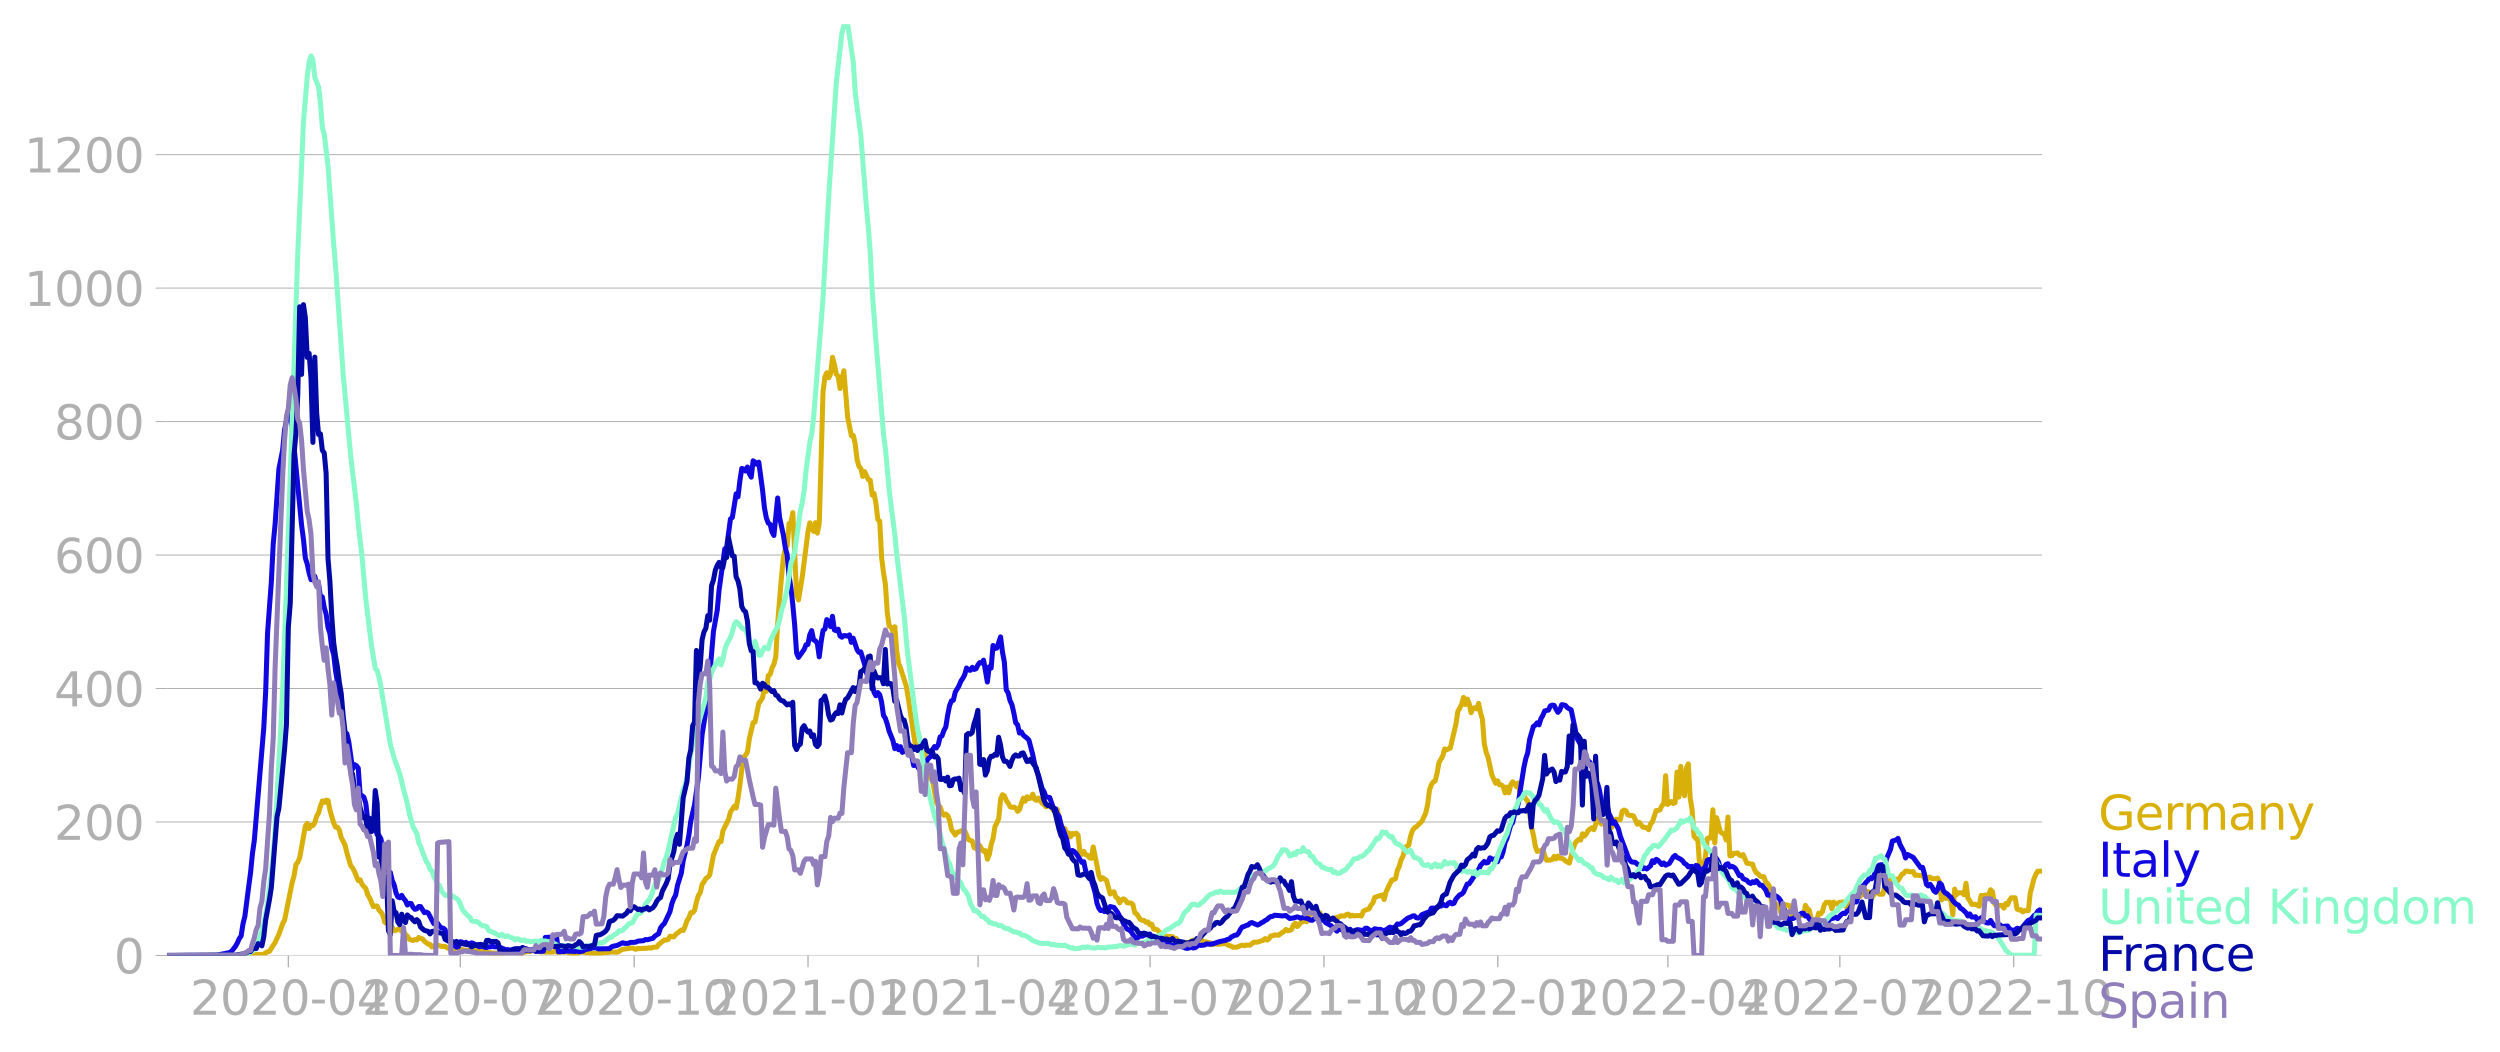 <svg xmlns:xlink="http://www.w3.org/1999/xlink" width="992.186" height="417.451" viewBox="0 0 744.14 313.088" xmlns="http://www.w3.org/2000/svg"><defs><style>*{stroke-linejoin:round;stroke-linecap:butt}</style></defs><g id="figure_1"><path d="M0 313.088h744.14V0H0v313.088z" style="fill:none" id="patch_1"/><g id="axes_1"><path d="M49.83 284.4h558V7.2h-558v277.2z" style="fill:none" id="patch_2"/><g id="matplotlib.axis_1"><g id="xtick_1"><g id="line2d_1"><defs><path id="m0b18e87fc1" d="M0 0v3.5" style="stroke:#b0b0b0;stroke-width:.4"/></defs><use xlink:href="#m0b18e87fc1" x="85.83" y="284.4" style="fill:#b0b0b0;stroke:#b0b0b0;stroke-width:.4"/></g><g style="fill:#b0b0b0" transform="matrix(.14 0 0 -.14 56.582 302.038)" id="text_1"><defs><path id="DejaVuSans-32" d="M1228 531h2203V0H469v531q359 372 979 998 621 627 780 809 303 340 423 576 121 236 121 464 0 372-261 606-261 235-680 235-297 0-627-103-329-103-704-313v638q381 153 712 231 332 78 607 78 725 0 1156-363 431-362 431-968 0-288-108-546-107-257-392-607-78-91-497-524-418-433-1181-1211z" transform="scale(.016)"/><path id="DejaVuSans-30" d="M2034 4250q-487 0-733-480-245-479-245-1442 0-959 245-1439 246-480 733-480 491 0 736 480 246 480 246 1439 0 963-246 1442-245 480-736 480zm0 500q785 0 1199-621 414-620 414-1801 0-1178-414-1799Q2819-91 2034-91q-784 0-1198 620-414 621-414 1799 0 1181 414 1801 414 621 1198 621z" transform="scale(.016)"/><path id="DejaVuSans-2d" d="M313 2009h1684v-512H313v512z" transform="scale(.016)"/><path id="DejaVuSans-34" d="M2419 4116 825 1625h1594v2491zm-166 550h794V1625h666v-525h-666V0h-628v1100H313v609l1940 2957z" transform="scale(.016)"/></defs><use xlink:href="#DejaVuSans-32"/><use xlink:href="#DejaVuSans-30" x="63.623"/><use xlink:href="#DejaVuSans-32" x="127.246"/><use xlink:href="#DejaVuSans-30" x="190.869"/><use xlink:href="#DejaVuSans-2d" x="254.492"/><use xlink:href="#DejaVuSans-30" x="290.576"/><use xlink:href="#DejaVuSans-34" x="354.199"/></g></g><g id="xtick_2"><use xlink:href="#m0b18e87fc1" x="137.018" y="284.4" style="fill:#b0b0b0;stroke:#b0b0b0;stroke-width:.4" id="line2d_2"/><g style="fill:#b0b0b0" transform="matrix(.14 0 0 -.14 107.77 302.038)" id="text_2"><defs><path id="DejaVuSans-37" d="M525 4666h3000v-269L1831 0h-659l1594 4134H525v532z" transform="scale(.016)"/></defs><use xlink:href="#DejaVuSans-32"/><use xlink:href="#DejaVuSans-30" x="63.623"/><use xlink:href="#DejaVuSans-32" x="127.246"/><use xlink:href="#DejaVuSans-30" x="190.869"/><use xlink:href="#DejaVuSans-2d" x="254.492"/><use xlink:href="#DejaVuSans-30" x="290.576"/><use xlink:href="#DejaVuSans-37" x="354.199"/></g></g><g id="xtick_3"><use xlink:href="#m0b18e87fc1" x="188.768" y="284.4" style="fill:#b0b0b0;stroke:#b0b0b0;stroke-width:.4" id="line2d_3"/><g style="fill:#b0b0b0" transform="matrix(.14 0 0 -.14 159.52 302.038)" id="text_3"><defs><path id="DejaVuSans-31" d="M794 531h1031v3560L703 3866v575l1116 225h631V531h1031V0H794v531z" transform="scale(.016)"/></defs><use xlink:href="#DejaVuSans-32"/><use xlink:href="#DejaVuSans-30" x="63.623"/><use xlink:href="#DejaVuSans-32" x="127.246"/><use xlink:href="#DejaVuSans-30" x="190.869"/><use xlink:href="#DejaVuSans-2d" x="254.492"/><use xlink:href="#DejaVuSans-31" x="290.576"/><use xlink:href="#DejaVuSans-30" x="354.199"/></g></g><g id="xtick_4"><use xlink:href="#m0b18e87fc1" x="240.518" y="284.4" style="fill:#b0b0b0;stroke:#b0b0b0;stroke-width:.4" id="line2d_4"/><g style="fill:#b0b0b0" transform="matrix(.14 0 0 -.14 211.27 302.038)" id="text_4"><use xlink:href="#DejaVuSans-32"/><use xlink:href="#DejaVuSans-30" x="63.623"/><use xlink:href="#DejaVuSans-32" x="127.246"/><use xlink:href="#DejaVuSans-31" x="190.869"/><use xlink:href="#DejaVuSans-2d" x="254.492"/><use xlink:href="#DejaVuSans-30" x="290.576"/><use xlink:href="#DejaVuSans-31" x="354.199"/></g></g><g id="xtick_5"><use xlink:href="#m0b18e87fc1" x="291.142" y="284.4" style="fill:#b0b0b0;stroke:#b0b0b0;stroke-width:.4" id="line2d_5"/><g style="fill:#b0b0b0" transform="matrix(.14 0 0 -.14 261.895 302.038)" id="text_5"><use xlink:href="#DejaVuSans-32"/><use xlink:href="#DejaVuSans-30" x="63.623"/><use xlink:href="#DejaVuSans-32" x="127.246"/><use xlink:href="#DejaVuSans-31" x="190.869"/><use xlink:href="#DejaVuSans-2d" x="254.492"/><use xlink:href="#DejaVuSans-30" x="290.576"/><use xlink:href="#DejaVuSans-34" x="354.199"/></g></g><g id="xtick_6"><use xlink:href="#m0b18e87fc1" x="342.33" y="284.4" style="fill:#b0b0b0;stroke:#b0b0b0;stroke-width:.4" id="line2d_6"/><g style="fill:#b0b0b0" transform="matrix(.14 0 0 -.14 313.082 302.038)" id="text_6"><use xlink:href="#DejaVuSans-32"/><use xlink:href="#DejaVuSans-30" x="63.623"/><use xlink:href="#DejaVuSans-32" x="127.246"/><use xlink:href="#DejaVuSans-31" x="190.869"/><use xlink:href="#DejaVuSans-2d" x="254.492"/><use xlink:href="#DejaVuSans-30" x="290.576"/><use xlink:href="#DejaVuSans-37" x="354.199"/></g></g><g id="xtick_7"><use xlink:href="#m0b18e87fc1" x="394.08" y="284.4" style="fill:#b0b0b0;stroke:#b0b0b0;stroke-width:.4" id="line2d_7"/><g style="fill:#b0b0b0" transform="matrix(.14 0 0 -.14 364.832 302.038)" id="text_7"><use xlink:href="#DejaVuSans-32"/><use xlink:href="#DejaVuSans-30" x="63.623"/><use xlink:href="#DejaVuSans-32" x="127.246"/><use xlink:href="#DejaVuSans-31" x="190.869"/><use xlink:href="#DejaVuSans-2d" x="254.492"/><use xlink:href="#DejaVuSans-31" x="290.576"/><use xlink:href="#DejaVuSans-30" x="354.199"/></g></g><g id="xtick_8"><use xlink:href="#m0b18e87fc1" x="445.83" y="284.4" style="fill:#b0b0b0;stroke:#b0b0b0;stroke-width:.4" id="line2d_8"/><g style="fill:#b0b0b0" transform="matrix(.14 0 0 -.14 416.582 302.038)" id="text_8"><use xlink:href="#DejaVuSans-32"/><use xlink:href="#DejaVuSans-30" x="63.623"/><use xlink:href="#DejaVuSans-32" x="127.246"/><use xlink:href="#DejaVuSans-32" x="190.869"/><use xlink:href="#DejaVuSans-2d" x="254.492"/><use xlink:href="#DejaVuSans-30" x="290.576"/><use xlink:href="#DejaVuSans-31" x="354.199"/></g></g><g id="xtick_9"><use xlink:href="#m0b18e87fc1" x="496.455" y="284.4" style="fill:#b0b0b0;stroke:#b0b0b0;stroke-width:.4" id="line2d_9"/><g style="fill:#b0b0b0" transform="matrix(.14 0 0 -.14 467.207 302.038)" id="text_9"><use xlink:href="#DejaVuSans-32"/><use xlink:href="#DejaVuSans-30" x="63.623"/><use xlink:href="#DejaVuSans-32" x="127.246"/><use xlink:href="#DejaVuSans-32" x="190.869"/><use xlink:href="#DejaVuSans-2d" x="254.492"/><use xlink:href="#DejaVuSans-30" x="290.576"/><use xlink:href="#DejaVuSans-34" x="354.199"/></g></g><g id="xtick_10"><use xlink:href="#m0b18e87fc1" x="547.643" y="284.4" style="fill:#b0b0b0;stroke:#b0b0b0;stroke-width:.4" id="line2d_10"/><g style="fill:#b0b0b0" transform="matrix(.14 0 0 -.14 518.395 302.038)" id="text_10"><use xlink:href="#DejaVuSans-32"/><use xlink:href="#DejaVuSans-30" x="63.623"/><use xlink:href="#DejaVuSans-32" x="127.246"/><use xlink:href="#DejaVuSans-32" x="190.869"/><use xlink:href="#DejaVuSans-2d" x="254.492"/><use xlink:href="#DejaVuSans-30" x="290.576"/><use xlink:href="#DejaVuSans-37" x="354.199"/></g></g><g id="xtick_11"><use xlink:href="#m0b18e87fc1" x="599.393" y="284.4" style="fill:#b0b0b0;stroke:#b0b0b0;stroke-width:.4" id="line2d_11"/><g style="fill:#b0b0b0" transform="matrix(.14 0 0 -.14 570.145 302.038)" id="text_11"><use xlink:href="#DejaVuSans-32"/><use xlink:href="#DejaVuSans-30" x="63.623"/><use xlink:href="#DejaVuSans-32" x="127.246"/><use xlink:href="#DejaVuSans-32" x="190.869"/><use xlink:href="#DejaVuSans-2d" x="254.492"/><use xlink:href="#DejaVuSans-31" x="290.576"/><use xlink:href="#DejaVuSans-30" x="354.199"/></g></g></g><g id="matplotlib.axis_2"><g id="ytick_1"><path d="M49.83 284.4h558" clip-path="url(#pbab578c28c)" style="fill:none;stroke:#b0b0b0;stroke-width:.3;stroke-linecap:square" id="line2d_12"/><g id="line2d_13"><defs><path id="m3629bd9891" d="M0 0h-3.5" style="stroke:#b0b0b0;stroke-width:.3"/></defs><use xlink:href="#m3629bd9891" x="49.83" y="284.4" style="fill:#b0b0b0;stroke:#b0b0b0;stroke-width:.3"/></g><use xlink:href="#DejaVuSans-30" style="fill:#b0b0b0" transform="matrix(.14 0 0 -.14 33.922 289.719)" id="text_12"/></g><g id="ytick_2"><path d="M49.83 244.67h558" clip-path="url(#pbab578c28c)" style="fill:none;stroke:#b0b0b0;stroke-width:.3;stroke-linecap:square" id="line2d_14"/><use xlink:href="#m3629bd9891" x="49.83" y="244.67" style="fill:#b0b0b0;stroke:#b0b0b0;stroke-width:.3" id="line2d_15"/><g style="fill:#b0b0b0" transform="matrix(.14 0 0 -.14 16.108 249.99)" id="text_13"><use xlink:href="#DejaVuSans-32"/><use xlink:href="#DejaVuSans-30" x="63.623"/><use xlink:href="#DejaVuSans-30" x="127.246"/></g></g><g id="ytick_3"><path d="M49.83 204.94h558" clip-path="url(#pbab578c28c)" style="fill:none;stroke:#b0b0b0;stroke-width:.3;stroke-linecap:square" id="line2d_16"/><use xlink:href="#m3629bd9891" x="49.83" y="204.941" style="fill:#b0b0b0;stroke:#b0b0b0;stroke-width:.3" id="line2d_17"/><g style="fill:#b0b0b0" transform="matrix(.14 0 0 -.14 16.108 210.26)" id="text_14"><use xlink:href="#DejaVuSans-34"/><use xlink:href="#DejaVuSans-30" x="63.623"/><use xlink:href="#DejaVuSans-30" x="127.246"/></g></g><g id="ytick_4"><path d="M49.83 165.21h558" clip-path="url(#pbab578c28c)" style="fill:none;stroke:#b0b0b0;stroke-width:.3;stroke-linecap:square" id="line2d_18"/><use xlink:href="#m3629bd9891" x="49.83" y="165.211" style="fill:#b0b0b0;stroke:#b0b0b0;stroke-width:.3" id="line2d_19"/><g style="fill:#b0b0b0" transform="matrix(.14 0 0 -.14 16.108 170.53)" id="text_15"><defs><path id="DejaVuSans-36" d="M2113 2584q-425 0-674-291-248-290-248-796 0-503 248-796 249-292 674-292t673 292q248 293 248 796 0 506-248 796-248 291-673 291zm1253 1979v-575q-238 112-480 171-242 60-480 60-625 0-955-422-329-422-376-1275 184 272 462 417 279 145 613 145 703 0 1111-427 408-426 408-1160 0-719-425-1154Q2819-91 2113-91q-810 0-1238 620-428 621-428 1799 0 1106 525 1764t1409 658q238 0 480-47t505-140z" transform="scale(.016)"/></defs><use xlink:href="#DejaVuSans-36"/><use xlink:href="#DejaVuSans-30" x="63.623"/><use xlink:href="#DejaVuSans-30" x="127.246"/></g></g><g id="ytick_5"><path d="M49.83 125.481h558" clip-path="url(#pbab578c28c)" style="fill:none;stroke:#b0b0b0;stroke-width:.3;stroke-linecap:square" id="line2d_20"/><use xlink:href="#m3629bd9891" x="49.83" y="125.481" style="fill:#b0b0b0;stroke:#b0b0b0;stroke-width:.3" id="line2d_21"/><g style="fill:#b0b0b0" transform="matrix(.14 0 0 -.14 16.108 130.8)" id="text_16"><defs><path id="DejaVuSans-38" d="M2034 2216q-450 0-708-241-257-241-257-662 0-422 257-663 258-241 708-241t709 242q260 243 260 662 0 421-258 662-257 241-711 241zm-631 268q-406 100-633 378-226 279-226 679 0 559 398 884 399 325 1092 325 697 0 1094-325t397-884q0-400-227-679-226-278-629-378 456-106 710-416 255-309 255-755 0-679-414-1042Q2806-91 2034-91q-771 0-1186 362-414 363-414 1042 0 446 256 755 257 310 713 416zm-231 997q0-362 226-565 227-203 636-203 407 0 636 203 230 203 230 565 0 363-230 566-229 203-636 203-409 0-636-203-226-203-226-566z" transform="scale(.016)"/></defs><use xlink:href="#DejaVuSans-38"/><use xlink:href="#DejaVuSans-30" x="63.623"/><use xlink:href="#DejaVuSans-30" x="127.246"/></g></g><g id="ytick_6"><path d="M49.83 85.751h558" clip-path="url(#pbab578c28c)" style="fill:none;stroke:#b0b0b0;stroke-width:.3;stroke-linecap:square" id="line2d_22"/><use xlink:href="#m3629bd9891" x="49.83" y="85.751" style="fill:#b0b0b0;stroke:#b0b0b0;stroke-width:.3" id="line2d_23"/><g style="fill:#b0b0b0" transform="matrix(.14 0 0 -.14 7.2 91.07)" id="text_17"><use xlink:href="#DejaVuSans-31"/><use xlink:href="#DejaVuSans-30" x="63.623"/><use xlink:href="#DejaVuSans-30" x="127.246"/><use xlink:href="#DejaVuSans-30" x="190.869"/></g></g><g id="ytick_7"><path d="M49.83 46.022h558" clip-path="url(#pbab578c28c)" style="fill:none;stroke:#b0b0b0;stroke-width:.3;stroke-linecap:square" id="line2d_24"/><use xlink:href="#m3629bd9891" x="49.83" y="46.022" style="fill:#b0b0b0;stroke:#b0b0b0;stroke-width:.3" id="line2d_25"/><g style="fill:#b0b0b0" transform="matrix(.14 0 0 -.14 7.2 51.34)" id="text_18"><use xlink:href="#DejaVuSans-31"/><use xlink:href="#DejaVuSans-32" x="63.623"/><use xlink:href="#DejaVuSans-30" x="127.246"/><use xlink:href="#DejaVuSans-30" x="190.869"/></g></g></g><path d="m49.83 284.4 24.188-.085 2.812-.199 1.125.029.563-.17 1.124-.682.563-.113 1.688-2.668 1.124-2.412 1.126-3.178.562-.994 2.25-11.21.563-1.957.562-3.406.563-.737.562-1.277 1.688-9.422.562-.851.563 1.56.562-.964.563.085.562-.88.563-1.958.562-.937.563-2.015.562-1.56.563.454.562-.681.563.113.562 2.838 1.125 3.831.563 1.249h.562l.563.88.562 2.241 1.125 2.157.563 2.412 1.124 3.775.563.68.563 1.05 1.124 2.725.563-.255.563 1.362 1.124 1.248.563 1.817.563.964 1.124 2.611.563-.198.563.028.562 1.249.563.51.562.909.563 2.1.562.425.563.057.562.312.563.766.562 1.022.563-.142.562-.34.563.085.562.567.563-.028.562.965.563.51.562.909 1.125.369.563-.313.562.142.563-.738.562.313.563.113.562.681 1.125.88.563.057.562.794.563-.34h.562l.563-.227 1.125.397h1.125l1.125.681.562-.142.563.142 1.125-.142.562-.057 1.688.653h1.687l.563.114 3.375.085.562.113 1.125.398 2.813.227 1.687-.199.563-.17 3.937.142.563.198 1.687-.482 1.125-.057 1.125-.369 1.688.454.562.085.563-.17.562.17 1.688.029.562-.029.563-.17.562.199 2.813-.057 1.687.426.563-.114 1.125.029.562-.227.563-.086 4.5.454 1.125-.113.562-.028.563-.227 1.125.085.562-.17h1.688l.562.056.563-.199.562-.454.563-.227 2.812-.397 1.125.397.563-.283.562.085 1.125-.085.563.028 1.125-.199.562.114.563-.256 1.125-.056.562-.767 1.688-1.362.562.029.563-.17.562-.965 1.125.198.563-.71 1.687-1.333.563.142.562-1.306.563-1.674.562-.794.563-1.533h.562l.563-.71.562-2.525.563-1.873.562-.823.563-2.526.562-.766.563-.965.562-.397.563-.653 1.125-5.874 1.125-2.838.562-1.249.563.029.562-3.207 1.125-2.27.563-1.192.562-2.157 1.125-1.674.563.51.562-2.98.563-3.915.562-4.711.563-3.547.562-.568.563-.993.562-3.945 1.125-4.739.563-.17 1.125-5.704.562-.625.563-.993.562-2.923.563 1.107.562-4.71.563-.37.562-1.873.563-1.163.562-2.185.563-10.273 1.125-13.423.562-5.846.563-2.498.562-1.078.563-6.555.562-.284.563-2.952 1.125 24.491.562 1.504 1.125-6.896 1.688-13.338.562-2.724 1.125 2.554.563-2.61.562 3.12.563-3.007 1.125-39.22.562-4.341.563-1.164.562 1.504.563-1.163.562-4.938.563 2.128.562 2.923.563.568.562 3.66 1.125-5.278 1.125 13.764 1.125 5.59.563-.085.562 2.44.563 4.712.562 2.043.562.567.563 2.413.563-1.42 1.125 2.385.562.198.563 4.399.562-.454.563 2.98.562 4.767.563.482.562 10.784.563 4.598.562 3.405.563 8.485.562 3.916.563.37.562 1.191.563-1.334.562 7.18.563 3.746.562 1.362 1.688 5.335.562 3.207 1.688 11.38.562 3.434.563-.34.562.056.563 1.617.562.114.563.738.562 3.689 1.125 3.69.563.737 1.125 6.272.562 1.078.563.34.562 1.732.563.737.562-.369.563.483.562 1.447.563 2.668 1.125 1.646.562-.823.563-.085.562-.34h1.125l1.125 2.638 1.125.454.563 1.987.562-.029.563.767.562-1.39.563 1.05.562.623.563-.198.562 2.554.563-1.39.562-2.98.563-1.817.562-3.575.563-1.022.562-1.39.563-5.79.562-1.248.563.369.562 1.39.563.766.562 1.05.563.199.562-.085.563.312.562.965.563-.51.562-1.902.563-1.504.562.908.563-1.334.562.54.563-.143.562-1.163.563 1.532.562.284.563-.681 1.125 1.59.562.396.563.625.562-.17.563-.483 1.125 1.76.562.482.563-.795.562 2.668 1.125 3.32.563-.284.562 1.76.563-.454.562 1.163.563-1.021.562.198.563-.312.562.596.563 5.335.562.398.563-.909.562.965.563.199.562.738.563.198.562-3.405 1.125 5.505.563 3.009.562 1.163.563-.51 1.125.765 1.125 4.087.562-.454.563-.199.562 1.59.563.34.562 1.334.563-.852.562-.312.563.312.562.852 1.125.057.563.454.562 2.44.563.34 1.125 1.703.562.227.563.057.562.568.563-.142.562.851.563-.198.562 1.475.563.029.562.198.563.738.562.227.563.908.562.568.563-.54 1.687.142.563.568.562-.028.563.88.562.368 1.125.114.563-.227.562.255.563-.284.562-.454.563-.17 1.125-.085 1.125-.17.562.596 2.25.454.563.539 1.125-.256.562.17 1.688-.198h.562l1.125.568.563.142.562.368 1.125-.028 1.125-.482.563-.142.562.17.563-.17h1.125l1.125-.88h1.125l1.125-.397.562-.17.563-.511.562.454.563-.34.562-.88.563-.057.562-.256 1.125.085.563-.34.562-.483.563-.283.562-.596.563.369.562-.114.563-.255.562-1.362.563-.511.562.993.563-.51.562-.852.563-.029.562-.368.563.34 1.125-2.61.562.028.563.283.562.086.563-.568.562.113.563 1.363 1.125-.34.562.538.563.085.562.313.563-.256.562-.028.563-.37.562.03.563-.426 1.125.056.562-.454.563-.113.562.596.563-.284.562.199 1.125-.086h.563l.562.142.563-1.447.562-.312 1.125-.369.563-1.135.562-.624.563-1.675 1.687-.539.563-.17.562 1.334.563-2.27 1.687-3.52.563-.113.562-.284.563-2.497.562-1.192.563-1.987.562-1.05.563-2.44.562-.511.563-.284.562-2.724.563-1.646.562-.823.563-.284 1.687-1.674 1.125-2.412.563-2.47.562-4.426.563-1.561.562-.823.563-.312.562-2.242.563-3.15 1.125-1.987.562-2.128.563.284 1.125-.54 1.687-7.15.563-3.747 1.125-2.071.562-2.1.563 2.1.562-1.618.563 1.334.562 2.724.563-1.362.562-.085.563.312.562-1.617.563 2.752.562 1.902.563 7.293.562 2.61.563 1.42 1.125 5.278 1.125 2.526.562-.767.563 1.192.562.029.563.454.562 1.93.563-1.703.562 1.674.563-2.384.562-.88.563.455.562.965.563-1.079.562 3.604.563-.624 1.125 1.788.562.624 1.125 7.776.563 2.327.562 3.292.563 1.589.562-.199.563.057.562-.596.563 2.072.562 1.305 1.125-.085.563-.142.562-.937.563.738.562-.851.563.681h.562l.563.284.562.51 1.125.653 1.125-4.256.563-1.59.562-.737.563-.483.562.199.563-1.873.562.71.563-.653.562-1.079 1.125-.766.563.568 1.125-3.264.562.51.563 1.08.562-1.136.563.454.562-.057.563 2.015.562-.057.563-.68.562-1.845.563-.142.562.17h.563l.562-2.525.563-.37.562.228.563 1.192.562.17.563.028.562.142 1.125 2.44.563-.539 1.125 1.448.562.028.563.17.562.54.563-1.703.562-.624 1.125-3.378h.563l.562-.198.563-1.22.562-.54.563-8.4.562 8.542 1.125-.851.563.567.562-.255.563-9.081.562 7.435.563-9.138.562 7.265.563 1.476.562-8.202.563-1.277.562 10.16.563 3.462.562 7.946.563.653.562.056.563 8.003.562.37.563-.398.562-2.185.563-5.818.562-.312.563.142.562-8.429.563 9.876.562-7.52 1.125 4.257.563.397.562.17.563 1.816.562-6.839.563 11.522h.562l.563-.71h.562l.563-.142.562.625.563.284.562-.398 1.125 2.554 1.688.313.562 1.617.563.908.562.37.563.68.562.17.563-.028.562 1.59.563.453.562.823.563 4.229.562 1.333.563-.198.562-.029.563.653.562 1.901.563.142.562-2.525h.563l.562.227.563.056.562 3.803.563-1.532.562 1.163.563-.425.562-.114 1.125-.028.563-2.98.562.936.563.483.562 2.469.563.539 1.125.028.562-2.128.563.227.562-.71.563-2.014.562-.738h1.125l.563 1.958.562-2.015.563.426.562.17.563-.54 1.125-.084.562.312.563 1.504.562-.71.563-1.333 1.687-.17.563-1.788.562.51.563-1.05.562.454.563-.85h.562l.563.226.562 1.788 1.125-1.816.563.057.562.51h1.125l.563-2.412.562-1.277.563.568.562-1.135 1.125-.029.563-.198.562.454 1.125-1.817.563-.34.562-.681h.563l.562.198.563.029.562-.085.563 1.106.562-.056.563.113h1.125l.562.852.563.595.562-.88.563-.056.562.454h1.125l.563-.17.562 1.277.563 5.221.562-1.05.563.568h1.125l.562.766.563 4.172.562-7.69.563 1.645.562-.539h1.125l.563.568.562-3.406.563 4.37.562.823.563 1.079h1.125l1.125.567.562-3.206.563.056.562-.17h1.125l.563-1.59.562.54.563 3.519.562.681 1.125-.057h.563l.562.795.563-1.362.562.34.563-1.333.562-.738h1.125l.563 3.348.562.284.563-.085.562.653.563-.37h1.125l.562-5.25 1.125-4.256.563-1.362.562-.88h1.125" clip-path="url(#pbab578c28c)" style="fill:none;stroke:#d8b009;stroke-width:1.5;stroke-linecap:square" id="line2d_26"/><path d="m49.83 284.4 14.625-.085 3.938-.795.562-.397 1.125-1.419.563-1.022.562-1.277.563-.794.562-3.633.563-2.242 1.124-8.768.563-4.2.563-5.704.562-3.945 2.813-33.515.562-10.699.563-17.537 1.124-15.183.563-11.294.563-5.903 1.124-16.374 1.126-5.705.562-5.987.563-2.668 1.124-2.61.563 4.341 2.813 29.315.562 4.257.563 5.562.562 1.76.563 2.667.562 1.986.563.057.562-1.021.563 2.412.562-.142.563 3.888.562-.057.563 3.178.562 1.93.563 4.001.562 1.731.563 4.4.562 1.9.563 4.91.562 3.434.563 4.313.562 3.235 1.125 9.365.563-1.674.562 2.44 1.125 8.06.563-1.306.562.313.563.737.562 7.946.563.256.562.454.563 1.816.562 4.938.563.34.562.029.563 1.163.562.568.563 2.27.562.284.563.965 1.124 6.186.563.965.563 2.696.562.199.563 2.384.562 1.248.563 2.44.562 1.221.563.227.562-.71.563.909.562.652.563 1.306.562-.511.563.057.562 1.107.563.624.562-.142.563-.681h.562l1.125 1.816.563-.17.562.255 1.688 3.179.562-.37.563.256.562.823.563.568.562.085.563.454.562 2.1.563.908.562.482.563 1.164.562.057.563.482.562-.142.563-1.475.562.113.563.426.562-.37.563.426.562-.056.563-.199.562.17.563.511.562.085.563.398 1.125-.2.562.37.563.057.562-.227.563.028.562-.199.563.17 1.125.057.562.114 1.125.454.563.255.562-.056 1.125.34.563.085.562.199.563-.114 1.125-.085.562-.198.563.17 1.125-.199.562.17.563-.227 1.125.398 2.25-.029.562-4.115 1.125-.056 1.688.113.562-.17.563 4.399 1.125-.086.562.029.563-.17 2.812.113.563-.113.562.198 1.125-.198.563-.426 1.687-.312.563-.227 1.125.028.562.284 3.375-.057.563-.51.562-.228 1.125-.227 1.688-.794.562.198 1.125-.028.563-.284h1.125l.562-.085.563-.284 1.687-.142.563-.34.562.057 1.688-.426.562-.653 1.125-.71.563-1.73.562-.767.563-.51 1.687-3.548.563-2.383.562-1.505.563-1.021.562-2.951 1.125-3.605.563-3.745 1.125-4.513.562-3.065.563-4.143 1.125-4.88 1.125-7.918 1.125-12.998 1.687-10.613 1.688-20.035 1.125-6.329.562-6.101 1.688-12.174.562-.483 1.125-8.428.563-.454 1.125-7.038.562.88.563-4.796.562-3.633.563.17.562.596.563-1.191.562 1.93.563 1.078.562-4.853.563.369.562.681.563-.653 1.125 8.372.562 5.25.563 3.008.562 1.504.563.369.562 2.27.563 1.05 1.125-11.152.562 5.789 1.125 5.193.563 3.746.562 2.157.563 6.186.562 3.604.563 5.052.562 6.1.563 8.287.562 1.334 1.688-2.355.562-1.42.563-.084.562-2.923.563-1.192.562 2.753.563.283.562.767.563 4 .562-4.483.563-3.377.562-.397.563-2.838.562.936.563 1.164.562-3.065.563 4.058.562.227.563-.454.562 2.015.563.369.562-.482.563.028.562.142.563-.37.562 2.214.563-1.22 1.125 3.377.562.823.562-.142 1.125 3.661.563 2.582.563 1.192.562-.255.563 2.015.562 2.838.563 1.021.562-.936.563.624.562 2.185.563 3.973.562.852.563 1.73.562 2.1 1.125 2.782.563 2.44.562-.936.563 1.248.562-.908.563 1.703.562-.312 1.125-1.022.563 1.448.562 1.106.563 2.696.562-.823.563 1.135.562.795.563.369 1.125-1.703.562-1.248.563-.767.562-.425.563-2.044.562-.936.563.426.562-.965.563-2.356.562-.283.563-1.618.562-1.022.563-3.575.562-2.81.563-1.419.562-.17.563-2.384 1.125-1.93.562-1.39.563-.823.562-1.05.563-2.015.562.596.563.085.562-.88.563.625.562-.199.563-1.163.562-.681.563.113.562-.823 1.125 6.499.563-4.54.562.397.563-6.726.562.908.563-.142 1.125-3.32.562 4.484.563 3.036.562 8.201.563.965.562 2.27.563 1.192.562 2.441.563 2.98.562.567.563 2.47.562-.341.563.965 1.125.908.562.567 1.125 4.285.563 2.725.562 2.071.563 1.277 1.125 4.115.562.852.563 1.589 1.125.198 1.125 3.179.562.142.563 1.617.562.71.563 2.497.562 1.305 1.125 3.065.563 3.207.562 1.05.563-1.022.562.313.563.596 1.687 2.639.563-.199.562 2.61.563 1.193 1.125 1.589 1.125 3.746.562 3.178.563 1.504.562.738.563-.198.562.482.563-.255.562-.426.563-.823 1.125.255 1.125 1.533.562 1.106.563.71.562 1.447.563.965.562.681.563.256.562.425.563.908 1.125 1.39.562-.595.563-.34.562.085 1.125-.511.563.17.562-.312.563.794.562.511.563.057.562-.085.563.51 1.125.512.562.085.563.283.562.142.563.511.562.114.563-.256.562.114.563.397.562-.028 1.125.283.563.284.562.057 1.125-.34.563.226.562-.113 1.125-.823.563.17 1.125-.142.562-.312 1.125.114 1.125-.256 1.688-.567 1.125-.227.562-.114.563-.284.562-.085.563-.596 1.125-.567.562-.057.563-.653.562-1.078.563-.71.562-.113.563-.312.562-.114.563-.567.562-.17 1.688.737.562-.255.563-.397.562-.256.563-.425.562-.284.563-.54.562-.368.563-.057.562-.34 1.688.141.562.085 1.125-.142 1.125.88 1.125-.142 1.125-.34 1.125.397.563-.227 1.687.426.563.397.562.028.563-.51 1.125.028.562.113.563.341h.562l.563.71 1.687.964.563.681.562.284.563.625.562-.596 1.125.255 1.688.113.562-.34.563.908.562.085.563-.284.562-.596 1.688.313.562-.71h.563l.562.397.563.625 1.125-.88 1.125.227.562-.057 1.125.483 1.688-1.135.562.17h.563l.562-.34.563-.767.562.085.563-.227 1.687-1.39.563-.34.562-.171.563-.34.562-.057.563.567.562.114.563-.284.562-.738 1.688-.681.562-.085.563-1.164.562-.028.563.142.562-.17.563-.511.562-.029.563-.652.562.425.563.114.562-.766.563-.284.562.482.563-.198.562-1.249 1.125-1.249.563-.17.562-.596 1.125-2.469.563-.057 1.125-1.645 1.125-2.044.562-.482.563-1.277 1.125-1.192.562.454.563-.142.562-1.39 1.125.624.563-.397.562.936.563-1.476.562.057.563-1.617.562-2.696.563-1.192 1.125-4.002.562-.68.563-2.47.562-.993.563-2.327 1.125-7.236.562-3.52.563-2.582.562-1.702.563-3.973 1.125-3.86.562-.369.563-.71.562.597.563-1.845.562-.965.563-1.334 1.125-.255.562-1.249.563-.227.562.086.563 1.163.562.908.563-.71.562-1.56.563.057.562.17.563.653 1.125.652 1.125 5.335.562 3.009 1.688 3.121.562 3.008.563.142 1.125 1.05.562 1.42 1.125 4.142.563.738.562 2.015.563 3.434.562 1.192 1.125-.256.563 2.526.562 1.078.563 1.817.562-.483 1.125 2.157.563 2.185 1.687 4.427.563 1.532.562 1.136.563.539 1.125.142.562.539.563.227.562-.255.563 1.362.562-.199.563.284 1.125-.937.562-1.532.563.54.562-.937.563.312 1.125 1.248.562-.482.563.653 1.125-.54 1.125-1.872.562-.483.563.568 1.125.567.562.483.563.794.562.284.563.71.562-.142h.563l.562.312.563-.596.562.142 1.125 2.213.563-1.419.562-.482.563-1.958.562-.284.563.17.562-.397.563-.54.562.54.563.993.562 1.958.563.37 1.125-1.618.562-.199.563.965.562-.199.563.227.562.483 1.125 2.071.563-.142.562 1.05 1.125.511.563.625.562.283.563-.51.562.283.563-.596 1.125 1.363h.562l1.125 1.418.563 1.504.562-.028.563.397.562-.823.563.71.562.199.563.51.562.823.563 2.214.562.426.563 2.213.562.54h.563l1.125-.341.562-.596.563-.142 1.125-.71.562.029.563.823.562-.085.563.908.562.567 1.688.965.562-.51.563.311.562-.056 1.125-.596.563.142.562-.738 1.125-.312.563-.284.562.454 1.125-1.249.563-.369.562.114.563-.71.562-.34 1.688-2.781.562.369 1.125-3.718.563-.965.562-.312.563-.823.562-.51.563-.994.562.426.563-.54 1.125-2.922.562-.596.563-.142.562.057.563.227.562-2.186 1.125-2.61.563-2.526 1.125-.312.562-.483.563 1.788 1.125 2.1.562 1.958.563-1.05 1.687.852 2.25 3.093.563-.114.562 2.015.563 3.037.562.482.563-.482.562.794.563 1.164.562.426.563-.937.562-1.816.563.454.562 1.788.563.71.562.226.563.625.562.425.563 1.022.562.624.563.454.562.227.563.908.562.312 1.125 1.079.563.936.562-.596.563.909.562.028.563-.114.562 1.022 1.125-.71.563.824.562.425.563.256.562.056.563-.766.562.937.563.652h.562l1.125-.283.563.539 1.125-.142.562-.057.563.851.562.313.563.141.562-.198.563-.426 1.125.256 1.687-2.044.563-.596.562-.113.563-.568.562-.738.563-.283.562-1.022.563-.369.562.256h0" clip-path="url(#pbab578c28c)" style="fill:none;stroke:#1007e1;stroke-width:1.5;stroke-linecap:square" id="line2d_27"/><path d="m49.83 284.4 20.25-.057 3.375-.369.563-.17 1.124-.71.563-.595.563-.823 1.124-2.895 1.126-3.774.562-2.895.563-3.49 1.124-8.713.563-5.817.563-7.464 1.687-29.854.563-11.465 1.124-30.45 3.376-99.55 1.687-38.936 1.125-13.537.563-4.398.562-1.76.563 1.136.562 5.221 1.125 2.81.563 4.91.562 7.207.563 1.987 1.124 9.563 1.688 23.27.563 6.527 2.25 32.068 2.25 24.434L106.08 150l.563 6.158 1.124 9.592 1.126 12.742 1.687 13.763 1.125 6.726.563.624.562 1.987.563 2.866 2.812 17.14 1.125 4.059 1.688 4.739 1.124 4.71 1.126 4.144.562 2.951 1.125 3.917 1.125 1.986.563 2.724.562 1.05.563 1.788 1.124 2.81.563.766.563 1.532.562.483.563 1.73.562.88.563 1.334.562.398.563 1.56 1.125 1.334.562.114.563-.511.562.255 2.25 1.504 1.125 2.668.563.88 1.125 1.135.562.426.563 1.106.562.199h.563l.562.113.563.398.562.567.563.256.562.028.563.17.562 1.135 1.125.483.563.227 1.125.71.562.198.563-.426.562.426.563.227.562-.227.563.369 1.125.312.562.54.563-.341.562.085.563.426 1.125-.17.562.425.563-.114.562.2 1.688-.171.562.199.563-.313.562-.056.563.17.562-.029 1.688.37 1.125.482 1.125.539.562-.057.563.312 1.125-.283.562.113.563-.057 1.125.284.562-.255.563.312 1.125.113 1.687-.312 1.125-.283.563.028 2.25-.766.562.085.563-.284 1.687-1.39.563-.057.562-.568 1.125-.624.563-.766.562.113.563-.284.562-.624.563-.454.562-.71.563-.283.562-.085 1.125-2.015.563-.653.562-.199.563-.369.562-.993.563-1.39 1.125-1.362.562-1.05 1.125-3.32.563-.994.562-.369 1.125-3.434.563-2.242.562-1.106.563-2.072 2.25-10.018.562-.936 1.688-7.151.562-1.39.563-2.214 1.125-7.038.562-2.952.563-1.589.562-2.61 1.125-3.605 1.125-4.03.563-2.1.562-4.426.563-.937.562-1.986 1.688-3.32.562-.682.563 1.76.562-1.618.563-2.951.562-1.59 1.125-2.1.563-1.589.562-2.185.563-.823.562.426 1.125 1.419 1.125.681.563 1.249 1.125 4.427 1.125-2.327 1.125 4.086.562-.028.563-1.334.562-.965 1.125.454.563-2.299 1.125-2.412 1.125-2.015.562-2.014.563-2.696.562-1.731.563-2.1.562-2.696.563-3.463.562-4.171.563-1.42.562-1.986 1.688-12.202.562-2.384.563-3.66.562-5.904 1.125-8.371.563-2.554.562-4.91 2.25-28.406.563-7.407 1.687-30.138 2.25-33.543 1.125-10.075.563-4.852.562-2.1.563-.312.562-.114 1.688 11.408.562 8.94 1.687 12.968 1.688 21.625.563 6.044.562 7.322.563 11.266 1.125 15.04 2.25 27.584.562 4.229 1.125 12.458 1.688 13.28.562 5.847 2.25 18.474.563 6.754.562 5.307 1.125 8.712 1.125 8.797.563 3.746.562 2.356 1.688 11.55 1.125 5.08 1.687 6.895 1.125 3.292 1.125 4.57 1.688 5.391.562.993.563 2.072 1.125 1.93.562.284.563.822.562.568.563 1.618.562.596.563.794.562.993.563 2.157 1.125 2.157.562-.114.563.454 1.125 1.391.562-.057.563.681.562.312.563.823.562.029.563.34.562-.028 1.125.568.563-.057.562.284.563.51.562.17.563-.028 1.125.681.562.34.563-.027.562.255.563.057.562.567 1.125.199.563.284 1.687 1.22 2.25.823.563-.028 1.125.085.562-.114 1.125.454.563-.113.562.198 2.25.17.563-.113 1.687.823.563-.085.562.312 1.688-.142.562-.284.563-.028.562.114.563-.227 1.125.312 1.125.085.562-.227h.563l.562.142.563-.114.562.17 1.125-.312 1.125.029.563-.142.562.028 1.125-.34.563.028.562.199 1.125-.37.563-.283 1.125.085.562.199.563-.568.562-.113.563.085 1.125-.199.562-.17.563-.483.562.029 3.375-1.76.563-.425.562-.596.563-.398.562-.17 2.25-1.589.563-.057.562-.596 1.125-2.412.563-.68.562-.37 1.125-1.56.563-.143.562.086.563.255.562-.085.563-.653.562-.255 1.688-1.873.562-.398.563-.113 1.125-.596.562.17.563-.454 1.125.454.562-.113 2.25.057.563-.029.562-.17 1.125-.993.563-.256.562-.851.563-.34 1.125-1.959.562-.454.563.057 1.125-.653.562-.482.563-.284.562.34.563-.312 1.125-.766 1.125-.624.562-.71 1.125-2.44.563-.54.562-1.22 1.125.086.563.652.562 1.107.563-.142.562-.71.563.483.562-1.05.563.199.562-.029.563-1.192.562.937.563.227.562.028.563 1.306.562.056 1.125 1.817 1.125.51.563.937.562.028.563.398 1.125.312.562-.142.563.936.562-.17.563.454h.562l.563-.227.562-.51.563-.114.562-.51.563-.824.562-.51 1.125-1.618 1.125-.142.563-.483.562-.113.563-.284.562-.54.563-.709.562-.34.563-.965.562-.71 1.125-1.872.563.198.562-.851.563-1.249.562.34.563-.141.562.766.563.568.562-.17 1.125 1.986.563.199 1.125.652 1.687 1.873 1.125-.539.563 1.305.562.852.563.028 1.125.624.562 1.164.563.454.562.057.563-.284.562.34.563.54.562-.653.563-.397.562.794.563-.454.562.511.563-.51.562-1.107.563.766.562-.085.563-.284.562.17.563-.227.562.766.563 1.533.562-.568.563.937.562-.568 1.125.823.563-.227.562.057.563.51.562-.652.563 1.135 1.125-1.078.562.369.563-.142 1.125.255.562-1.419.563.142 1.125-2.242 1.125-3.32 1.687-3.86.563-1.106.562-1.987.563-1.248 1.125-3.86.562-.851.563-1.788 1.125-.993.562-1.107.563-.397.562.17h.563l.562.567.563.994.562-.227 1.125 2.071.563.227.562 1.05.563.767.562-.511 1.125 2.412.563.88.562.567.563-.227.562.227.563.738.562 1.192.563.255.562.937.563 1.901 1.125 2.299.562 1.901.563.454 1.125 1.675.562-.426 1.125 1.334.563.085.562.397.563.653.562.085.563 1.277.562.426.563.283.562.057.563.227.562.596 1.125.312.563.398.562-.795.563.624.562.34.563-.028.562.71.563-.568.562-.397.563 1.107 1.687-1.192 1.125-.937.563-.141.562-1.107.563-.653 1.687-4.342.563-.454.562-1.135.563-.312.562-.738.563-.284.562.142.563.312.562-.51.563-.795.562-.596 2.25-3.065.563.114.562-.313.563-.454 1.125-2.128.562.482 1.125-.652.563.227.562-.908.563 1.163.562 1.93.563.199.562 1.021.563.426.562 1.107.563 1.759.562.88 1.125 1.021.563.852 1.125 2.1 1.125 1.816 1.125 2.185 1.687 1.788 1.125 2.469.563.369.562.142 1.125 1.589.563.17 1.125.766.562.823.563 1.022 1.125.653 1.687 2.27.563-.028 1.125.85.562.114 1.125.994.563.056.562.795.563.369.562.851.563.312.562.057.563.256.562-.114.563.454 1.125-.113.562.255.563.51.562-.396.563.539.562-.454.563.113.562-.369.563.085 1.125-.227.562-.737.563.028.562-.312.563-.057.562-.284 1.125-1.334 1.125-.34 1.125-1.362 1.125-.71 1.125-.823.563-.908.562-.539.563-.028.562-.738.563-.937 1.687-2.015.563-.397.562-1.334.563-1.021.562-1.306 1.125-1.22h.563l.562-.284.563-1.163.562-.029 1.125-3.547.563-.057 1.125-.68.562.765.563.341 1.125 4.768 1.125.113.562 1.419.563.965 1.125 1.248.562.057.563 1.107.562.823.563.255 1.125-.198.562.397.563 1.107 1.125-.937.562-.567 1.125.51 1.125.965 1.125 1.93.563.397.562.909.563.624.562-.199.563.114.562.397.563.738.562.482.563.057.562.227.563.993.562-.51.563.113.562-.085.563.085 1.125.851.562.142.563.454.562-.085 1.125.596.563.37.562-.086.563-.199.562.483 1.125.34.563.17.562.029 1.125.426 1.688 1.532 2.25 3.718 1.687 1.475h6.75l.563-11.919 1.125.057h.562" clip-path="url(#pbab578c28c)" style="fill:none;stroke:#89f9c9;stroke-width:1.5;stroke-linecap:square" id="line2d_28"/><path d="m49.83 284.4 20.25-.057 2.25-.425 1.125-.341.563-.426.562.085.563-.822.562-.142.563.085.562-1.476.563.227.562.426.563-2.696.562-4.995 1.125-6.044.563-3.633 1.687-21 .563-2.61 1.687-17.538.563-7.407.562-29.003.563-6.953 1.124-44.185.563-6.385.563-11.805.562-25.966.563 20.12.562-20.745.563 3.888.562 11.805.563-1.191.562 7.378.563 19.099.562-25.37.563 16.657.562 6.357.563-.142.562 4.881.563.738.562 6.102.563 25.37.562 6.725.563 10.557.562 7.72.563 4.142.562 3.122.563 4.569.562 3.349.563 6.441 1.124 9.763.563 3.065.563 3.717.562.965.563 4.285.562 3.122.563-.71.562 3.32.563 1.845.562 1.22.563-.425.562 5.392.563-4.881.562 3.972.563-.51.562-11.72.563 3.802.562 16.034.563-.738.562 7.634.563-1.306.562.341.563 15.977.562 1.135.563-10.046.562 3.122.563.425.562 2.753.563.823.562-3.15.563 1.618.562.88.563-2.27.562.624.563.17.562.738.563.51.562-.652.563.51.562 1.703 1.125.993 1.125.284.563.766.562-.737 1.125-.142.563.397 1.687.397.563 1.703 1.125.596.562-.34.563.482.562.17.563-.312.562.681.563-.17 1.687.425.563.029.562.142.563.539.562-.34.563-.086.562-.227 1.125-.113 1.125.454.563-1.618.562-.028.563.369 1.687-.029.563.426.562 2.327 1.125.255 1.688.256.562-.738 1.125-.369 1.688-.028.562-.34.563.311.562.086.563.34 1.687-.085.563.426 1.687-.909.563-.17 1.125-.057.562-.113.563-.255.562.028.563.17 1.687-.312 1.125.17.563.511.562-.681 1.125.255.563-.085.562-.425.563-.227.562-.738.563.51.562 1.079.563-.17.562-.029.563.227.562-.312 1.125-.227.563-2.894.562-.17.563-.03 1.125-.652.562-.454.563-.794.562-2.044 1.125-.369.563-.539.562-.823 1.688.114 1.125-.852.562-.88.563.17.562-.964.563-.255 1.125.823.562-.142.563.369.562-.398h.563l.562-.454.563.738 1.125-.68.562-.739.563-1.163.562-.738.563-.34.562-1.959 1.125-2.185.563-1.447.562-4.342 1.125-3.718.563-3.433.562-1.788.563 3.008 1.125-13.849 1.125-4.824.562-7.01.563-2.44.562-7.152.563-1.106.562-21.312.563 8.314.562-3.518.563-8.003.562-2.299.563-1.107.562-3.746.563 1.363.562-10.273.563-1.646.562-2.952.563-1.419.562-.936.563 1.39.562.142.563-2.923.562-.056.563-5.903 1.125 5.392.562.142.563 6.101.562 1.22.563 2.44.562 5.166.563 1.135.562.454.563 2.781.562 6.64.563 2.186.562.198.563 9.337h.562l.563.68.562 1.193.563-1.731.562.397.563.795.562.056 1.125 1.22.563-.283.562 1.334.563.198.562.994.563.454.562.113 1.125 1.164.563-.313.562.37.563-.852.562 12.855.563 1.22.562-1.191.563-.397.562-4.74.563-.766.562 1.135.563.738.562-.284.563 1.618.562-.483.563 2.867.562.624.563-.71.562-12.997.563-.34.562-.994.563 2.072.562 3.576.563 1.504.562-.227.563-1.277.562-.71.563.284.562-2.61.563 2.44.562-2.299.563-1.788.562-.369 1.688-3.121.562 1.192.563-1.135.562.085.562-4.881.563-.313.563-.652.562-.284.563-3.178.562-.227.563 9.762.562-5.307.563 1.419.562.68.563-.113.562.057.563 1.76.562-10.217.563 10.302.562-.227.563.113.562 1.362.563 3.888.562-.397 1.125 4.597.563 1.192.562.227.563 2.214.562 4.427.563.908.562.284.563.936.562-.795.563 1.05.562-1.163.563.369.562-1.249.563-.908.562 2.838.563.426.562-.227.563.425.562 1.42.563-.256.562.794.563 6.13.562.029.563-.313.562.767.563-1.136.562 2.554.563-.085.562-1.76.563-.198.562.057.563-.284.562 3.434.563-.142.562 1.192.563-17.368.562-.425.563.227.562-.483.563-2.667.562-1.618.563-2.327.562 16.034.563.142.562-1.533.563 4.626.562-1.277.563-3.349.562-.993.563.029.562-.596.563.255.562-5.335.563 2.299.562 3.518.563 1.334h.562l.563.511.562 1.022.563-1.76.562-1.22.563-.454.562.369.563-.029.562-.794.563-.142 1.125 2.554.562-.057.563-.652.562 1.135 1.125 1.589 2.25 9.507.563 1.163.562.454.563-.028.562.539.563.17.562 1.703 1.125 4.71.563 1.817.562.965.563 2.724.562.653.563 1.22.562-.057.563 1.42.562.652.563.284.562 3.803.563.198.562-.113.563-.256.562-.057.563.596.562.767.563-1.817.562 2.47.563 1.39.562 2.043.563 1.05 1.125.653 1.125 3.434.562.88.563.056.562.397.563.653.562.454.563.029.562-.142.563.596.562.34.563.17.562.34.563.03.562.652.563.823 1.125.653.562.993.563.284 1.125-.199 1.125.397.562.426.563.255.562-.141 1.688.68.562-.084 1.125.283.563-.056 1.125.425.562-.539.563.624.562.256.563-.114 1.687.312.563.596.562-.454.563.114.562-.426.563-.17.562-.029.563-.737.562.113 2.25-2.469 1.125-.652.563-.88.562-.142.563-.681.562-.085.563.34.562-.369.563-.766.562-.567.563-.398 1.687-2.157.563-.368 1.125-2.554 1.125-3.661.562-.085 1.125-3.69.563-.936.562-1.419.563.142h.562l.563-.681.562 1.078.563 1.76.562.34 1.125 1.39 1.125.625.563-.255.562.113.563-.312.562.88.563-1.731.562.88.563.113.562 1.05.563.567.562 1.164.563-2.61.562 4.256.563 1.532 1.125.085.562-.141.563 1.475.562 2.072.563-1.816.562-1.135.563.624.562.965.563.255.562-.851.563 1.958.562.596.563.397.562.681.563-.936.562.227.563 1.05.562-.114.563-.369.562.596.563.34.562.653.563.142.562.653.563.284 1.125.965.562.198 1.125.057.563-.284 1.125 1.306.562-.227.563.227.562-.085 1.688.142.562-.341 1.125.369.563.028.562-.113.563 1.135.562-1.419.563.057.562-.426.563.085.562-.085.563.057.562-1.447.563 1.191.562.142.563.795.562-.624.563.255.562-.17.563-.483.562-.056.563-.653.562-.965.563-.057.562-.227h.563l.562-.624.563-1.022 1.125-1.277 1.125-.51.562-.114 1.125-1.703.563-.426.562-.88.563-1.957.562-.454.563-.2 1.125-3.575 1.125-2.015 1.687-1.646.563-1.362.562.398.563-.483.562-1.476 1.125-.908.563-.766.562.54.563-2.016.562-.539.563.256.562-.142.563.028.562-.596.563-.908.562-1.76.563-.397.562-.085 1.125-1.362.563.142.562-.397 1.125-3.462.563-.653.562-.114.563-.908.562.029.563-.284.562.284h.563l.562-.596.563.056.562-.17.563.256 1.125-1.93.562 6.64.563-6.754.562-1.192.563-.539.562-.965 1.125-4.938.563-6.924.562 5.534.563-.851 1.125-.653.562.908.563 2.838.562-.568.563.142.562-2.61.563.226.562-.056.563-1.59.562-9.109.563 7.832.562-11.096.563 2.413.562.255.563.624.562.908.563 19.61.562-18.985.563 10.443.562-.993.563.397.562 3.008.563 10.273.562-18.673.563 12.6.562.142.563 3.32.562 1.306.563-2.129.562-5.96.563 12.658.562 1.078.563 2.866.562.17.563-.539.562 1.249.563 1.59.562 1.22.563.908.562 2.1.563.908.562 1.986.563.114.562-.34.563.652.562-.511.563-.284.562 1.079.563-.34.562-.058.563 1.022.562.34.563 1.675.562.085 1.688-.71.562.086 1.688-2.554.562-.37.563-.028.562.284.563-.255 1.687 2.752.563-.142 2.25-2.213 1.125-1.788.562-.34.563.737.562.284.563 3.69.562-.653.563-2.129.562-1.475.563.142.562-.398.563-.142.562-4.228.563.34.562 2.129.563 1.504.562-.34.563.397.562.227.563.482.562 1.42.563 1.077.562.284.563 1.362.562-.028.563-.624.562 1.362.563-.085.562.51.563 1.079.562.312 1.125 2.781.563-2.015.562.937 1.125.936.563.965.562.256.563.113.562 2.015.563.028.562.823.563 1.107.562.568 1.125.113 1.125.681.563-.198.562-.37.563.2 1.125-.143.562 3.434.563-1.277.562-.54.563-.027.562 1.078.563-1.022 1.125.085.562-.794.563.794.562-.198.563-1.22.562 1.106h.563l.562-1.901.563 2.64.562-.483.563.255.562-.17h1.125l.563-.625 1.125 1.05 2.25-.141.562-1.476.563-1.078.562-.142.563-1.334.562-.624h1.125l.563-.596 1.125-3.065 1.125 4.625h1.125l.562-7.35 1.125-.936 1.125-6.981h1.125l.563 5.988 1.125 1.333 1.125 1.277h1.125l1.687 1.278.563.709.562.255h1.125l.563.625.562-.284.563.057 1.125.369h1.125l.562 4.937.563-1.9.562-.143.563-.34h1.687l.563-3.292.562 2.554.563 1.021.562 1.363.563.652h1.125l.562.17.563.455 1.125.17.562-.114h1.125l.563.738 1.125.568.562-.483.563.681h1.125l.562.653.563-.113 1.125 1.504 1.125.085h.562l.563-.284.562.454.563-.426.562.086.563-.142 2.25-.085 1.687-.2h1.125l.563-.368.562-.71.563-.312 1.125-1.021h1.125l.562-.767 1.688-.88.562-.737h1.125" clip-path="url(#pbab578c28c)" style="fill:none;stroke:#0309a6;stroke-width:1.5;stroke-linecap:square" id="line2d_29"/><path d="m49.83 284.4 20.813-.085 1.124-.199 1.688-.68.563-.512h.562l.563-2.156.562-1.618.563-2.469.562-1.192.563-5.221.562-2.015.563-5.846.562-3.831 1.125-16.261.563-13.792.562-8.684.563-21.255 2.25-56.956.562-10.613.563-7.123.562-2.384.563-6.896.562-2.185.563 2.696.562 3.604.563 6.045.562 1.248.563 4.995.562 8.684 1.125 12.486.563 2.583.562 4.341.563 11.465.562 2.696.563 1.362.562-1.504.563 13.736.562 5.477.563 4.2.562-3.69.563 6.158.562 4.74.563 9.08.562-9.563.563 3.462.562 1.93.563 3.66.562-.51.563 4.881.562 10.415.563-5.08.562 3.52.563 4.738.562 3.292.563 5.931.562 1.561.563-6.498.562 10.727.563.596.562 1.163.563.255.562 1.703.563-.113 1.124 4.71.563 4.059.563-.653.562 3.036.563 2.1.562 4.683.563-15.608.562 1.532.563-2.1.562 33.742h3.375l.563-8.315.562 8.031 1.688-.085 1.124.114 1.688.028 1.125.17 2.813.057h.562l.563-33.458.562-.199 2.813-.227.562 33.231.563.114 1.125-.085 1.125-.426.562-.028.563-.256 1.125.142h.562l1.125.284.563-.028.562.425 6.188.085 1.687.085 5.063-.028 1.125-1.39 1.125.141 1.687-.028.563-1.305.562.596.563.085.562-.71.563-.255h1.125l.562 1.249.563-.54.562-3.66.563.283.562-.369h1.125l.563-.142.562-.794.563 2.27.562-.255.563.284h1.125l.562-1.391.563-.17.562.142.563-.426.562-4.796h1.125l.563-.426.562-.567.563.227.562-.88.563 3.86 1.687-.086.563-2.213.562-5.818.563-2.582.562-1.192h1.125l.563-1.901.562-2.413.563 3.094.562 2.213.563-.68h1.125l.562-.313.563 6.84.562-7.095.563-2.782 1.687.029.563 1.135.562-7.407.563 8.627.562 1.59.563-3.633h1.125l.562-1.59.563 5.137.562-3.774.563-.397.562.539h1.125l.563-.624.562-3.917.563 1.504.562-.425.563-.256h1.125l.562-1.76.563-1.39.562-.34.563-.511.562-.227h1.125l.563-2.838.562.823.563-41.29.562-5.534.563-3.065h1.125l.562-3.774.563 6.754.562 24.49.563.34.562 1.107h1.125l.563.795.562-12.345.563 11.607.562 2.952.563-.568h1.125l.562-.795.563-2.894.562-.511.563-2.412.562.965h1.125l1.125 5.846 1.125 5.08.563 2.27h1.125l.562.198.563 12.544.562-2.838 1.125-3.888h1.125l.563.142.562-11.011 1.125 9.138.563 3.717h1.125l.562 1.561.563 3.633.562.482.563 1.56.562 4.23h1.125l.563 1.02 1.125-3.66.562-.624h1.688l.562 1.617.563-.908.562 7.01.563-2.753.562-5.647h1.125l.563-4.54.562-1.59.563-5.534.562 1.249.563-1.022h1.125l.562-1.532.563.113.562-7.634 1.125-10.443h1.125l.563-8.854.562-5.165.563-.936 1.124-6.357h1.125l.563.142.563-3.916.562-1.93.563 2.355.562-2.014h1.125l.563-4.172.562-1.192 1.125-4.512.563 1.532h1.125l1.125 12.572.562 8.684 1.125 7.321h1.125l.563 4.74.562 2.468.563-1.475.562 1.22.563 1.93h1.125l.562 1.93.563 7.122.562-1.617.563 2.582.562-8.74h1.125l.563 4.796.562-2.81.563 6.016.562 3.69.563 13.167h1.125l1.125 8.003 1.125.369.562 4.91h1.125l.563-13.253.562-1.703.563 6.47 1.125-32.607h1.125l.562 12.6.563 2.696.562-4.37 1.125 33.6.563-4.455h.562l.563 2.951.562-.624.563.794.562-1.702.563-4.229.562 4.456h.563l.562-3.179.563.795.562-.142.563.454.562 1.419h1.125l.563 2.157.562 2.838.563-3.718.562-.17.563.113h1.125l.562-.738.563-3.32.562 4.938.563-.142.562-1.163h1.125l.563 1.986.562.312.563-2.242.562-.652.563 1.986h1.125l.562-.738.563-2.81.562 1.675.563 2.469.562.227h1.125l.563.284.562 3.83 1.688 3.435 1.687.056.563-.567.562.34 2.25.057.563 1.22.562 1.703.563-.34.562.936.563-3.66 1.125-.03.562.228.563-1.22.562 1.22.563-3.774.562 3.121 1.125.029.563.68.562.313.563-.37.562 3.236.563.51h1.125l.562-.595.563.908.562.199.563.028.562.142h1.125l.563.766.562-.284.563-.482.562.284.563-.426h1.125l.562-.369.563.624.562.823.563-.567.562.624h1.125l1.688.511.562-.369.563-.17h1.125l.562-.17.563-.455.562-.227.563.37.562-.426h1.125l1.125-1.42.563-1.56 1.125-.993h1.125l.562-3.122.563-2.128.562.056.563-1.163.562-.88h1.125l.563 1.079.562.794.563-.624h.562l.563.34h1.125l.562-.17 1.688-3.604.562-1.958h1.125l.563-2.157.562-1.305.563-.54.562-1.418.563-.199h1.125l.562 1.56.563-.113.562.88.563.085.562-.454h1.125l.563.37 1.125 3.036 1.125 5.108h1.125l.562.851.563-.482.562-.256.563-.851.562.794h1.125l.563-.425.562 2.071.563-.34 2.25.028.562 1.39.563.625.562 1.788.563 2.327.562-.114h1.125l.563.142.562-.965.563-.51.562-.142.563-.823h1.125l.562.425.563 2.668.562.426.563-.71.562.568h1.125l.563-.199.562-.596.563.312 1.125 1.561 1.687.057.563-.88.562-.567 1.125-.823h1.125l.563 1.532.562-.085.563.34 1.125 1.05h1.125l.562-1.532.563 1.56 1.125-.992 1.687.028.563.312.562-.823.563.823.562.029.563.567h1.125l.562.596 1.688-.312.562-.51h1.125l.563-.88.562-.284.563.283 1.125-.794h1.125l.562 1.504.563-.965.562.795.563-1.192.562-.625 1.125-.028.563-2.923.562.568.563-2.186.562 1.022.563.51 1.125.03.562.51.563-1.022.562.767.563-.965.562 1.163h1.125l.563-.993.562-.567.563-.795.562.227h1.688l.562-1.362.563-.057.562-1.986.563 2.1.562-2.753h1.125l.563-.965.562-3.718.563.653.562-3.178.563-1.192h1.125l1.125-1.958.562-.994.563-1.418 1.125-.086h.562l.563-.539.562-2.78.563-1.562.562-.397.563-1.618h1.125l.562-.17.563-.738 1.125-.454.562 5.648h1.125l.563-7.69.562 1.333.563-1.646.562-5.96.563-11.039h1.125l.562-2.015.563 1.448.562-4.598.563.937.562 2.866h1.125l2.25 15.637.563 1.135h1.125l.562 13.167.563-8.513.562 4.171.563.681.562 2.1h1.125l.563-4.568.562 5.335.563.596 1.125 6.612h1.125l.562 4.569.563.113.562 3.775.563 2.412.562-6.499h1.688l.562-1.958h1.125l.563-1.476h1.687l.563 14.87h1.125l.562.455h1.688l.562-10.784h1.125l.563-.965h1.687l.563 5.846h1.125l.562 10.131h2.25l.563-17.51h.562l.563-5.306h1.687l.563-9.053.562 17.51h.563l.562-1.192h1.688l.562 3.036h1.125l.563.795h1.125l.562-7.208.563 6.016h1.125l.562-3.406h1.125l.563 7.209.562-5.62h1.125l.563 9.11.562-8.797h1.125l.563 5.76h.562l.563-4.483.562-6.697.563 8.797h1.125l.562-.142.563-4.314.562 4.484.563-1.93h1.687l.563-3.32.562 4.314h.563l.562 3.121h1.688l.562-.397h1.125l.563-1.39h1.687l.563.255h1.125l.562 1.362h1.688l.562.426h1.125l.563-.284h1.687l.563-1.164h1.125l.562-7.548h1.688l.562-2.725h1.125l.563 2.753h1.687l.563-1.419h1.125l.562-4.852h1.688l.562 2.468h1.125l.563 6.244h1.687l.563 6.044h1.125l.562-1.589h1.688l.562-7.123h1.125l.563 1.504h1.687l.563.17h1.125l.562 3.009h1.688l.562 3.433h1.125l.563.398h1.687l.563-.795h1.125l.562.114h1.688l.562.539.563.227 2.812-.085.563-.625.562-.227h.563l.562-6.782h1.688l.562.823h1.125l.563 8.003h1.687l.563 1.277h1.125l.562 1.958h1.688l.562-.227h1.125l.563-3.15h1.687l.563 2.355h1.125l.562.937h1.125" clip-path="url(#pbab578c28c)" style="fill:none;stroke:#907eba;stroke-width:1.5;stroke-linecap:square" id="line2d_30"/><g style="fill:#d8b009" transform="matrix(.14 0 0 -.14 624.57 246.976)" id="text_19"><defs><path id="DejaVuSans-47" d="M3809 666v1253H2778v519h1656V434q-365-259-806-392-440-133-940-133-1094 0-1712 639-617 640-617 1780 0 1144 617 1783 618 639 1712 639 456 0 867-113 411-112 758-331v-672q-350 297-744 447t-828 150q-857 0-1287-478-429-478-429-1425 0-944 429-1422 430-478 1287-478 334 0 596 58 263 58 472 180z" transform="scale(.016)"/><path id="DejaVuSans-65" d="M3597 1894v-281H953q38-594 358-905t892-311q331 0 642 81t618 244V178Q3153 47 2828-22t-659-69q-838 0-1327 487-489 488-489 1320 0 859 464 1363 464 505 1252 505 706 0 1117-455 411-454 411-1235zm-575 169q-6 471-264 752-258 282-683 282-481 0-770-272t-333-766l2050 4z" transform="scale(.016)"/><path id="DejaVuSans-72" d="M2631 2963q-97 56-211 82-114 27-251 27-488 0-749-317t-261-911V0H581v3500h578v-544q182 319 472 473 291 155 707 155 59 0 131-8 72-7 159-23l3-590z" transform="scale(.016)"/><path id="DejaVuSans-6d" d="M3328 2828q216 388 516 572t706 184q547 0 844-383 297-382 297-1088V0h-578v2094q0 503-179 746-178 244-543 244-447 0-707-297-259-296-259-809V0h-578v2094q0 506-178 748t-550 242q-441 0-701-298-259-298-259-808V0H581v3500h578v-544q197 322 472 475t653 153q382 0 649-194 267-193 395-562z" transform="scale(.016)"/><path id="DejaVuSans-61" d="M2194 1759q-697 0-966-159t-269-544q0-306 202-486 202-179 548-179 479 0 768 339t289 901v128h-572zm1147 238V0h-575v531q-197-318-491-470T1556-91q-537 0-855 302-317 302-317 808 0 590 395 890 396 300 1180 300h807v57q0 397-261 614t-733 217q-300 0-585-72-284-72-546-216v532q315 122 612 182 297 61 578 61 760 0 1135-394 375-393 375-1193z" transform="scale(.016)"/><path id="DejaVuSans-6e" d="M3513 2113V0h-575v2094q0 497-194 743-194 247-581 247-466 0-735-297-269-296-269-809V0H581v3500h578v-544q207 316 486 472 280 156 646 156 603 0 912-373 310-373 310-1098z" transform="scale(.016)"/><path id="DejaVuSans-79" d="M2059-325q-243-625-475-815-231-191-618-191H506v481h338q237 0 368 113 132 112 291 531l103 262L191 3500h609L1894 763l1094 2737h609L2059-325z" transform="scale(.016)"/></defs><use xlink:href="#DejaVuSans-47"/><use xlink:href="#DejaVuSans-65" x="77.49"/><use xlink:href="#DejaVuSans-72" x="139.014"/><use xlink:href="#DejaVuSans-6d" x="178.377"/><use xlink:href="#DejaVuSans-61" x="275.789"/><use xlink:href="#DejaVuSans-6e" x="337.068"/><use xlink:href="#DejaVuSans-79" x="400.447"/></g><g style="fill:#1007e1" transform="matrix(.14 0 0 -.14 624.57 260.976)" id="text_20"><defs><path id="DejaVuSans-49" d="M628 4666h631V0H628v4666z" transform="scale(.016)"/><path id="DejaVuSans-74" d="M1172 4494v-994h1184v-447H1172V1153q0-428 117-550t477-122h590V0h-590q-666 0-919 248-253 249-253 905v1900H172v447h422v994h578z" transform="scale(.016)"/><path id="DejaVuSans-6c" d="M603 4863h575V0H603v4863z" transform="scale(.016)"/></defs><use xlink:href="#DejaVuSans-49"/><use xlink:href="#DejaVuSans-74" x="29.492"/><use xlink:href="#DejaVuSans-61" x="68.701"/><use xlink:href="#DejaVuSans-6c" x="129.98"/><use xlink:href="#DejaVuSans-79" x="157.764"/></g><g style="fill:#89f9c9" transform="matrix(.14 0 0 -.14 624.57 274.976)" id="text_21"><defs><path id="DejaVuSans-55" d="M556 4666h635V1831q0-750 271-1080 272-329 882-329 606 0 878 329 272 330 272 1080v2835h634V1753q0-912-452-1378Q3225-91 2344-91q-885 0-1337 466-451 466-451 1378v2913z" transform="scale(.016)"/><path id="DejaVuSans-69" d="M603 3500h575V0H603v3500zm0 1363h575v-729H603v729z" transform="scale(.016)"/><path id="DejaVuSans-64" d="M2906 2969v1894h575V0h-575v525q-181-312-458-464-276-152-664-152-634 0-1033 506-398 507-398 1332t398 1331q399 506 1033 506 388 0 664-152 277-151 458-463zM947 1747q0-634 261-995t717-361q456 0 718 361 263 361 263 995t-263 995q-262 361-718 361t-717-361q-261-361-261-995z" transform="scale(.016)"/><path id="DejaVuSans-4b" d="M628 4666h631V2694l2094 1972h813L1850 2491 4331 0h-831L1259 2247V0H628v4666z" transform="scale(.016)"/><path id="DejaVuSans-67" d="M2906 1791q0 625-258 968-257 344-723 344-462 0-720-344-258-343-258-968 0-622 258-966t720-344q466 0 723 344 258 344 258 966zm575-1357q0-893-397-1329-396-436-1215-436-303 0-572 45t-522 139v559q253-137 500-202 247-66 503-66 566 0 847 295t281 892v285q-178-310-456-463T1784 0Q1141 0 747 490 353 981 353 1791q0 812 394 1302 394 491 1037 491 388 0 666-153t456-462v531h575V434z" transform="scale(.016)"/><path id="DejaVuSans-6f" d="M1959 3097q-462 0-731-361t-269-989q0-628 267-989 268-361 733-361 460 0 728 362 269 363 269 988 0 622-269 986-268 364-728 364zm0 487q750 0 1178-488 429-487 429-1349 0-859-429-1349Q2709-91 1959-91q-753 0-1180 489-426 490-426 1349 0 862 426 1349 427 488 1180 488z" transform="scale(.016)"/></defs><use xlink:href="#DejaVuSans-55"/><use xlink:href="#DejaVuSans-6e" x="73.193"/><use xlink:href="#DejaVuSans-69" x="136.572"/><use xlink:href="#DejaVuSans-74" x="164.355"/><use xlink:href="#DejaVuSans-65" x="203.564"/><use xlink:href="#DejaVuSans-64" x="265.088"/><use xlink:href="#DejaVuSans-20" x="328.564"/><use xlink:href="#DejaVuSans-4b" x="360.352"/><use xlink:href="#DejaVuSans-69" x="425.928"/><use xlink:href="#DejaVuSans-6e" x="453.711"/><use xlink:href="#DejaVuSans-67" x="517.09"/><use xlink:href="#DejaVuSans-64" x="580.566"/><use xlink:href="#DejaVuSans-6f" x="644.043"/><use xlink:href="#DejaVuSans-6d" x="705.225"/></g><g style="fill:#0309a6" transform="matrix(.14 0 0 -.14 624.57 288.976)" id="text_22"><defs><path id="DejaVuSans-46" d="M628 4666h2681v-532H1259V2759h1850v-531H1259V0H628v4666z" transform="scale(.016)"/><path id="DejaVuSans-63" d="M3122 3366v-538q-244 135-489 202t-495 67q-560 0-870-355-309-354-309-995t309-996q310-354 870-354 250 0 495 67t489 202V134Q2881 22 2623-34q-257-57-548-57-791 0-1257 497-465 497-465 1341 0 856 470 1346 471 491 1290 491 265 0 518-55 253-54 491-163z" transform="scale(.016)"/></defs><use xlink:href="#DejaVuSans-46"/><use xlink:href="#DejaVuSans-72" x="50.27"/><use xlink:href="#DejaVuSans-61" x="91.383"/><use xlink:href="#DejaVuSans-6e" x="152.662"/><use xlink:href="#DejaVuSans-63" x="216.041"/><use xlink:href="#DejaVuSans-65" x="271.021"/></g><g style="fill:#907eba" transform="matrix(.14 0 0 -.14 624.57 302.976)" id="text_23"><defs><path id="DejaVuSans-53" d="M3425 4513v-616q-359 172-678 256-319 85-616 85-515 0-795-200t-280-569q0-310 186-468 186-157 705-254l381-78q706-135 1042-474t336-907q0-679-455-1029Q2797-91 1919-91q-331 0-705 75-373 75-773 222v650q384-215 753-325 369-109 725-109 540 0 834 212 294 213 294 607 0 343-211 537t-692 291l-385 75q-706 140-1022 440-315 300-315 835 0 619 436 975t1201 356q329 0 669-60 341-59 697-177z" transform="scale(.016)"/><path id="DejaVuSans-70" d="M1159 525v-1856H581v4831h578v-531q182 312 458 463 277 152 661 152 638 0 1036-506 399-506 399-1331T3314 415Q2916-91 2278-91q-384 0-661 152-276 152-458 464zm1957 1222q0 634-261 995t-717 361q-457 0-718-361t-261-995q0-634 261-995t718-361q456 0 717 361t261 995z" transform="scale(.016)"/></defs><use xlink:href="#DejaVuSans-53"/><use xlink:href="#DejaVuSans-70" x="63.477"/><use xlink:href="#DejaVuSans-61" x="126.953"/><use xlink:href="#DejaVuSans-69" x="188.232"/><use xlink:href="#DejaVuSans-6e" x="216.016"/></g></g></g><defs><clipPath id="pbab578c28c"><path d="M49.83 7.2h558v277.2h-558z"/></clipPath></defs></svg>